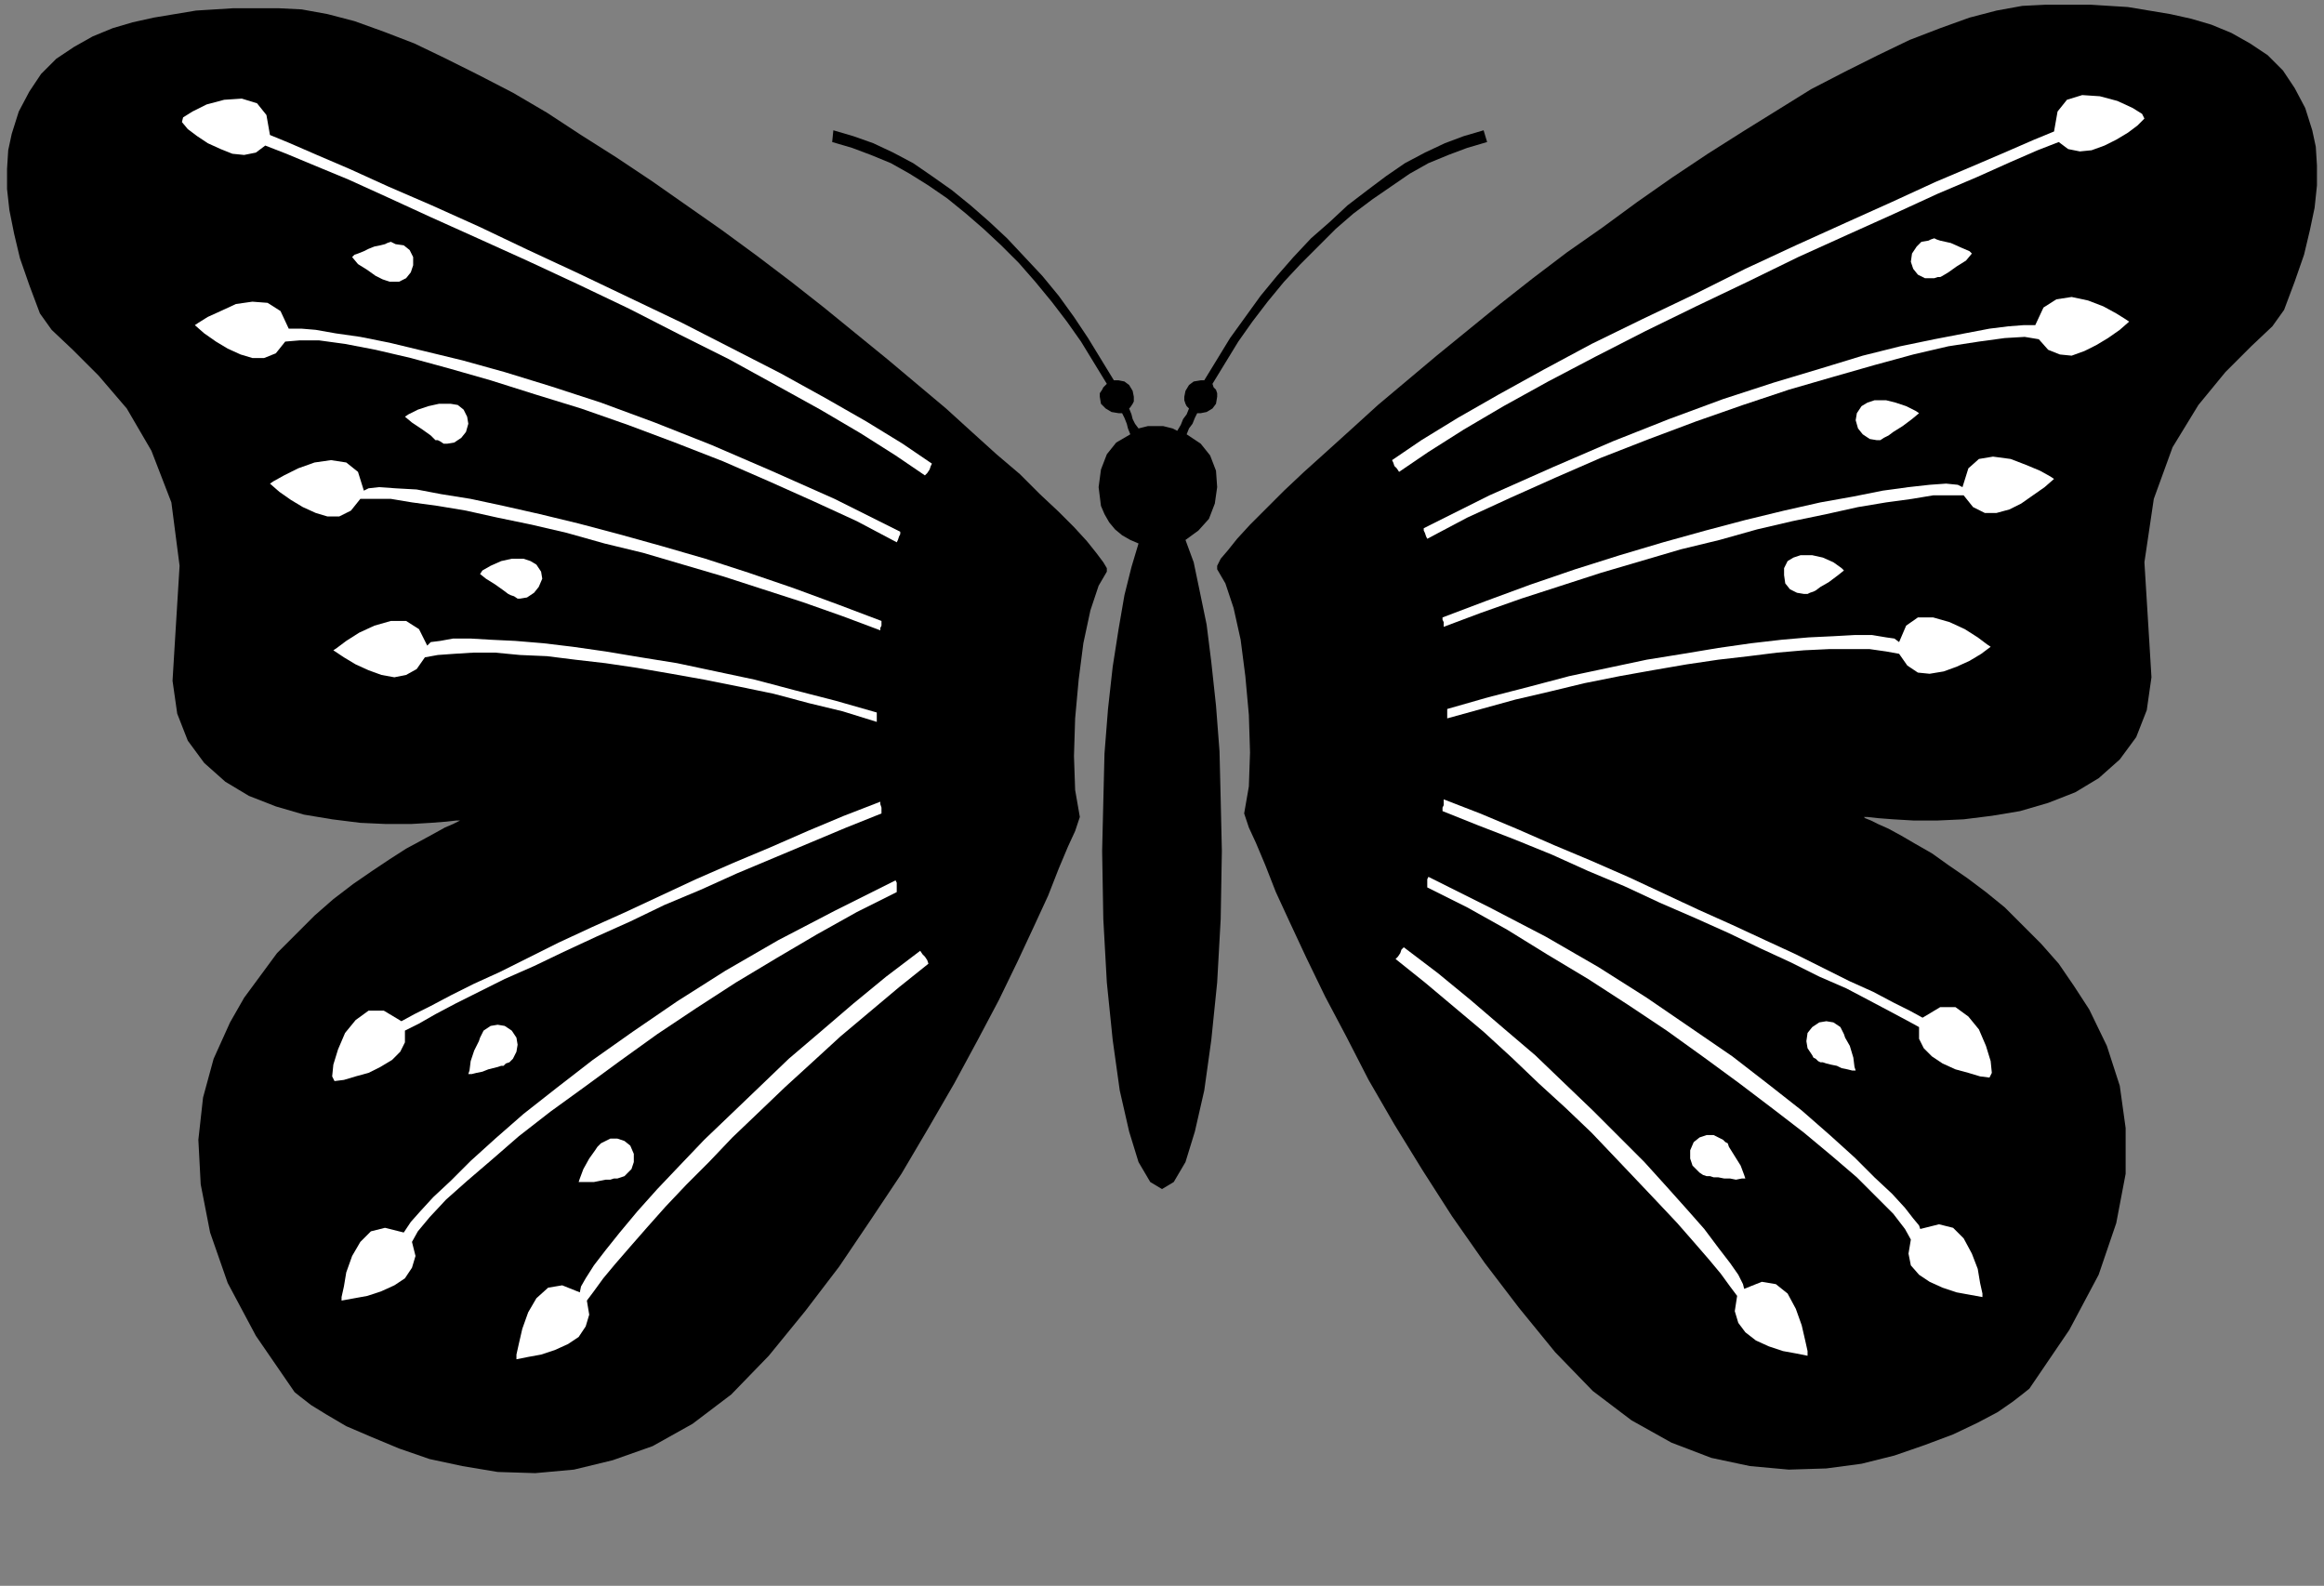 <?xml version="1.0" encoding="UTF-8" standalone="no"?>
<!DOCTYPE svg PUBLIC "-//W3C//DTD SVG 1.0//EN" "http://www.w3.org/TR/2001/REC-SVG-20010904/DTD/svg10.dtd">
<svg xmlns="http://www.w3.org/2000/svg" xmlns:xlink="http://www.w3.org/1999/xlink" fill-rule="evenodd" height="1.351in" preserveAspectRatio="none" stroke-linecap="round" viewBox="0 0 1980 1351" width="1.98in">
<rect x="0" y="0" width="1980" height="1351" fill="#808080" stroke="none"/>
<style type="text/css">
.brush0 { fill: rgb(255,255,255); }
.pen0 { stroke: rgb(0,0,0); stroke-width: 1; stroke-linejoin: round; }
.brush1 { fill: none; }
.pen1 { stroke: none; }
.brush2 { fill: rgb(0,0,0); }
</style>
<g>
<polygon class="pen1 brush2" points="920,696 916,673 915,644 916,612 919,579 923,548 929,520 936,499 943,487 943,484 940,479 934,471 926,461 915,449 902,436 886,421 869,404 849,387 828,368 806,348 781,327 756,306 729,284 702,262 674,240 645,218 615,196 585,175 555,154 525,134 495,115 466,96 437,79 408,64 380,50 353,37 327,27 302,18 279,12 257,8 237,7 226,7 214,7 199,7 183,8 167,9 149,12 131,15 113,19 96,24 79,31 63,40 48,50 35,63 25,78 16,95 10,114 7,128 6,144 6,161 8,179 12,199 17,220 25,243 34,267 44,281 62,298 84,320 108,348 129,384 146,428 153,482 149,547 147,580 151,608 160,631 174,650 192,666 212,678 235,687 259,694 283,698 307,701 329,702 350,702 367,701 380,700 389,699 392,699 390,700 386,702 379,705 370,710 359,716 346,723 332,732 317,742 301,753 284,766 268,780 252,796 236,812 222,831 208,850 196,871 182,902 173,935 169,971 171,1009 179,1050 194,1093 218,1138 251,1186 256,1190 265,1197 278,1205 295,1215 316,1224 340,1234 366,1243 394,1249 424,1254 456,1255 489,1252 522,1244 556,1232 590,1213 623,1188 655,1155 686,1117 715,1079 742,1039 768,1000 791,961 813,923 833,886 851,852 867,819 881,789 893,763 902,740 910,721 916,708 919,699 920,696"/>
<polygon class="pen1 brush0" points="429,908 427,908 424,909 420,910 416,911 411,913 406,914 402,915 399,915 400,912 401,904 404,895 408,887 409,884 410,882 411,880 412,878 418,874 424,873 430,874 436,878 440,884 441,890 440,896 437,902 436,903 434,905 431,906 429,908"/>
<polygon class="pen1 brush0" points="155,104 156,100 164,95 176,89 191,85 206,84 219,88 227,98 230,115 247,122 270,132 298,144 331,159 368,175 408,193 450,213 493,233 537,254 581,275 624,297 665,318 703,339 738,359 769,378 794,395 793,397 792,400 790,403 788,405 788,405 763,388 733,369 699,349 661,328 621,306 579,285 536,263 492,242 449,222 407,203 367,185 330,168 297,153 268,141 244,131 226,124 218,130 208,132 198,131 188,127 177,122 168,116 160,110 155,104"/>
<polygon class="pen1 brush0" points="166,277 169,275 177,270 188,265 201,259 215,257 228,258 239,265 246,280 249,280 257,280 269,281 286,284 307,287 332,292 361,299 394,307 430,317 469,329 512,343 558,360 606,379 657,401 711,425 767,453 767,455 766,457 765,460 764,462 730,444 693,427 655,410 616,393 575,377 535,362 495,348 456,336 418,324 383,314 350,305 320,298 294,293 272,290 255,290 243,291 235,301 225,305 215,305 205,302 194,297 184,291 174,284 166,277"/>
<polygon class="pen1 brush0" points="230,412 233,410 242,405 254,399 268,394 282,392 295,394 305,402 310,418 314,416 323,415 337,416 355,417 376,421 401,425 429,431 460,438 493,446 527,455 563,465 601,476 638,488 676,501 714,515 751,529 751,531 751,533 750,535 750,537 718,525 684,513 650,502 616,491 582,481 548,471 515,463 483,454 453,447 424,441 397,435 373,431 351,428 333,425 318,425 307,425 299,435 289,440 279,440 269,437 258,432 248,426 238,419 230,412"/>
<polygon class="pen1 brush0" points="284,554 287,552 295,546 306,539 319,533 333,529 346,529 357,536 364,550 367,547 375,546 386,544 401,544 418,545 439,546 463,548 488,551 516,555 546,560 577,565 610,572 643,579 677,588 712,597 747,607 747,608 747,609 747,610 747,611 747,612 747,613 747,614 747,615 718,606 689,599 659,591 630,585 600,579 572,574 543,569 516,565 490,562 466,559 443,558 422,556 403,556 387,557 373,558 362,560 355,570 346,575 336,577 325,575 314,571 303,566 293,560 284,554"/>
<polygon class="pen1 brush0" points="285,921 283,917 284,907 288,894 294,880 303,869 314,861 327,861 342,870 353,864 367,857 384,848 404,838 426,828 450,816 476,803 504,790 533,777 563,763 593,749 625,735 656,722 688,708 719,695 750,683 750,685 751,688 751,690 751,693 721,705 690,718 659,731 628,744 597,758 566,771 537,785 508,798 480,811 455,823 430,834 408,845 388,855 371,864 357,872 345,878 345,888 341,896 334,903 324,909 314,914 303,917 293,920 285,921"/>
<polygon class="pen1 brush0" points="291,1108 291,1105 293,1096 295,1084 300,1070 307,1058 316,1049 328,1046 344,1050 346,1047 350,1041 358,1032 369,1020 384,1006 401,989 422,970 446,949 474,927 505,903 539,879 577,853 618,827 663,801 711,776 763,750 764,752 764,755 764,757 764,760 730,777 696,796 662,816 627,837 593,859 560,881 528,904 498,926 469,947 442,968 419,988 398,1006 380,1022 366,1037 356,1049 351,1058 354,1070 351,1080 345,1089 336,1095 325,1100 313,1104 302,1106 291,1108"/>
<polygon class="pen1 brush0" points="440,1158 440,1154 442,1145 445,1132 450,1118 457,1106 467,1097 479,1095 494,1101 495,1096 499,1089 506,1078 516,1065 528,1050 543,1032 560,1013 579,993 600,971 623,949 647,926 672,902 699,879 727,855 755,832 784,810 786,813 788,815 790,818 791,821 766,841 741,862 716,883 692,905 669,926 646,948 624,969 604,990 585,1009 567,1028 551,1046 537,1062 524,1077 514,1089 506,1100 500,1108 502,1120 499,1130 493,1139 484,1145 473,1150 461,1154 450,1156 440,1158"/>
<polygon class="pen1 brush0" points="324,237 320,235 313,230 305,225 300,219 300,219 302,217 305,216 310,214 314,212 319,210 324,209 328,208 330,207 333,206 335,207 337,208 344,209 349,213 352,219 352,226 350,232 346,237 340,240 334,240 332,240 329,239 326,238 324,237"/>
<polygon class="pen1 brush0" points="433,506 429,503 422,498 414,493 409,489 411,486 418,482 427,478 436,476 438,476 441,476 444,476 446,476 452,478 457,481 461,487 462,493 459,500 455,505 449,509 443,510 441,510 438,508 435,507 433,506"/>
<polygon class="pen1 brush0" points="371,375 367,371 360,366 351,360 345,355 348,353 356,349 365,346 374,344 377,344 379,344 382,344 384,344 390,345 395,349 398,355 399,361 397,368 393,373 387,377 381,378 378,378 375,376 373,375 371,375"/>
<polygon class="pen1 brush0" points="524,1004 523,1004 520,1005 516,1005 511,1006 506,1007 501,1007 496,1007 493,1007 494,1004 497,996 502,987 507,980 509,977 510,976 512,974 514,973 520,970 526,970 532,972 537,976 540,983 540,990 538,996 534,1000 532,1002 529,1003 526,1004 524,1004"/>
<polygon class="pen1 brush2" points="1060,693 1064,670 1065,641 1064,609 1061,576 1057,545 1051,518 1044,497 1037,485 1037,482 1040,476 1046,469 1054,459 1065,447 1078,434 1094,418 1111,402 1131,384 1152,365 1174,345 1199,324 1224,303 1251,281 1278,259 1306,237 1335,215 1365,194 1395,172 1425,151 1455,131 1485,112 1514,94 1543,76 1572,61 1600,47 1627,34 1653,24 1678,15 1701,9 1723,5 1743,4 1754,4 1766,4 1781,4 1797,5 1813,6 1831,9 1849,12 1867,16 1884,21 1901,28 1917,37 1932,47 1945,60 1955,75 1964,92 1970,111 1973,125 1974,141 1974,158 1972,177 1968,196 1963,217 1955,240 1946,264 1936,278 1918,295 1896,317 1873,345 1851,381 1835,425 1827,479 1831,544 1833,577 1829,605 1820,628 1806,647 1788,663 1768,675 1745,684 1721,691 1697,695 1673,698 1651,699 1630,699 1613,698 1600,697 1591,696 1588,696 1589,697 1594,699 1600,702 1609,706 1620,712 1632,719 1646,727 1660,737 1676,748 1692,760 1708,773 1723,788 1739,804 1754,821 1767,840 1780,860 1795,891 1806,925 1811,961 1811,1000 1803,1042 1788,1086 1763,1133 1729,1183 1724,1187 1715,1194 1702,1203 1685,1212 1664,1222 1640,1231 1614,1240 1586,1247 1556,1251 1524,1252 1491,1249 1458,1242 1424,1229 1390,1210 1357,1185 1325,1152 1294,1114 1265,1076 1237,1036 1212,997 1188,958 1166,920 1147,883 1129,849 1113,816 1099,786 1087,760 1078,737 1070,718 1064,705 1061,696 1060,693"/>
<polygon class="pen1 brush0" points="1551,905 1553,905 1556,906 1560,907 1565,908 1569,910 1574,911 1578,912 1581,912 1580,909 1579,901 1576,891 1572,884 1571,881 1570,879 1569,877 1568,875 1562,871 1556,870 1550,871 1544,875 1540,880 1539,887 1540,893 1544,899 1545,901 1547,902 1549,904 1551,905"/>
<polygon class="pen1 brush0" points="1827,101 1825,97 1817,92 1804,86 1789,82 1774,81 1761,85 1753,95 1750,112 1733,119 1710,129 1682,141 1649,155 1612,172 1572,190 1530,209 1487,229 1443,251 1399,272 1356,293 1315,315 1277,336 1242,356 1211,375 1186,392 1187,394 1188,397 1190,399 1192,402 1192,402 1217,385 1247,366 1281,346 1319,325 1359,304 1402,282 1445,261 1489,240 1532,219 1574,200 1614,182 1651,165 1684,151 1713,138 1736,128 1754,121 1762,127 1772,129 1782,128 1793,124 1803,119 1813,113 1821,107 1827,101"/>
<polygon class="pen1 brush0" points="1814,274 1811,272 1803,267 1792,261 1779,256 1765,253 1752,255 1741,262 1734,277 1731,277 1724,277 1711,278 1695,280 1674,284 1648,289 1619,295 1587,303 1551,314 1511,326 1468,340 1422,357 1374,376 1323,398 1269,422 1213,450 1213,452 1214,454 1215,457 1216,459 1250,441 1287,424 1325,407 1364,390 1405,374 1445,359 1485,345 1524,332 1562,321 1597,311 1630,302 1660,295 1686,291 1708,288 1725,287 1737,289 1745,298 1755,302 1765,303 1776,299 1786,294 1796,288 1806,281 1814,274"/>
<polygon class="pen1 brush0" points="1750,408 1747,406 1738,401 1726,396 1713,391 1698,389 1686,391 1677,399 1672,415 1668,413 1658,412 1644,413 1626,415 1604,418 1579,423 1551,428 1520,435 1487,443 1453,452 1417,462 1380,473 1342,485 1304,498 1266,512 1229,526 1229,528 1230,530 1230,532 1230,534 1262,522 1296,510 1330,499 1364,488 1398,478 1432,468 1465,460 1497,451 1527,444 1556,438 1583,432 1607,428 1629,425 1647,422 1662,422 1673,422 1681,432 1691,437 1701,437 1712,434 1722,429 1732,422 1742,415 1750,408"/>
<polygon class="pen1 brush0" points="1696,551 1693,549 1685,543 1674,536 1661,530 1647,526 1634,526 1624,533 1618,547 1614,544 1607,543 1595,541 1580,541 1562,542 1541,543 1518,545 1492,548 1464,552 1434,557 1403,562 1370,569 1337,576 1303,585 1268,594 1233,604 1233,604 1233,606 1233,607 1233,608 1233,609 1233,610 1233,611 1233,612 1262,604 1291,596 1321,589 1350,582 1380,576 1408,571 1437,566 1464,562 1490,559 1514,556 1537,554 1558,553 1577,553 1593,553 1607,555 1618,557 1625,567 1634,573 1644,574 1656,572 1667,568 1678,563 1688,557 1696,551"/>
<polygon class="pen1 brush0" points="1695,918 1697,914 1696,904 1692,891 1686,877 1677,866 1666,858 1653,858 1638,867 1627,861 1613,854 1596,845 1576,836 1554,825 1530,813 1504,801 1476,788 1447,775 1417,761 1387,747 1355,733 1324,720 1292,706 1261,693 1230,681 1230,683 1230,686 1229,688 1229,691 1259,703 1290,715 1322,728 1353,742 1384,755 1414,769 1444,782 1473,795 1500,808 1526,820 1550,832 1573,842 1592,852 1609,861 1624,869 1635,875 1635,885 1639,893 1646,900 1655,906 1666,911 1677,914 1687,917 1695,918"/>
<polygon class="pen1 brush0" points="1689,1105 1689,1102 1687,1093 1685,1081 1680,1068 1673,1055 1664,1046 1652,1043 1636,1047 1635,1044 1630,1038 1623,1029 1612,1017 1597,1003 1580,986 1559,967 1535,946 1507,924 1476,900 1441,876 1403,850 1362,824 1317,798 1269,773 1217,747 1216,749 1216,751 1216,754 1216,756 1250,773 1284,792 1318,813 1353,834 1387,856 1420,878 1452,901 1482,923 1511,945 1537,965 1561,985 1582,1003 1599,1020 1613,1034 1623,1047 1628,1056 1626,1068 1628,1078 1635,1086 1644,1092 1655,1097 1667,1101 1678,1103 1689,1105"/>
<polygon class="pen1 brush0" points="1540,1155 1540,1151 1538,1142 1535,1129 1530,1115 1523,1102 1513,1094 1501,1092 1486,1098 1485,1094 1481,1086 1474,1076 1464,1063 1452,1047 1437,1030 1420,1011 1401,990 1380,969 1357,946 1333,923 1308,899 1281,876 1253,852 1225,829 1196,807 1194,809 1193,812 1191,815 1189,817 1214,837 1239,858 1264,879 1288,901 1311,923 1334,944 1356,965 1376,986 1395,1006 1413,1025 1429,1042 1443,1058 1456,1073 1466,1085 1474,1096 1480,1104 1478,1117 1481,1127 1487,1135 1496,1142 1507,1147 1519,1151 1530,1153 1540,1155"/>
<polygon class="pen1 brush0" points="1655,235 1660,232 1667,227 1675,222 1680,216 1678,214 1671,211 1662,207 1653,205 1650,204 1648,203 1645,204 1643,205 1637,206 1633,210 1629,216 1628,223 1630,229 1634,234 1640,237 1646,237 1648,237 1651,236 1653,236 1655,235"/>
<polygon class="pen1 brush0" points="1547,503 1551,500 1558,496 1566,490 1571,486 1569,484 1562,479 1553,475 1544,473 1542,473 1539,473 1536,473 1534,473 1528,475 1523,478 1520,484 1520,490 1521,497 1525,502 1531,505 1537,506 1540,506 1542,505 1545,504 1547,503"/>
<polygon class="pen1 brush0" points="1609,371 1613,368 1621,363 1629,357 1635,352 1632,350 1624,346 1615,343 1607,341 1604,341 1602,341 1599,341 1597,341 1591,343 1586,346 1582,352 1581,358 1583,365 1587,370 1593,374 1599,375 1602,375 1605,373 1607,372 1609,371"/>
<polygon class="pen1 brush0" points="1456,1002 1457,1002 1460,1003 1464,1003 1469,1004 1474,1004 1479,1005 1484,1004 1487,1004 1486,1001 1483,993 1478,985 1473,977 1472,974 1470,973 1468,971 1466,970 1460,967 1454,967 1448,969 1443,973 1440,980 1440,987 1442,993 1446,997 1448,999 1451,1001 1454,1002 1456,1002"/>
<polygon class="pen1 brush2" points="963,370 961,365 960,361 958,356 956,352 955,352 954,352 953,352 953,352 947,351 942,348 938,344 937,338 937,335 939,332 940,330 943,327 932,309 921,291 909,274 896,257 882,240 868,224 853,209 838,195 823,182 807,169 791,158 775,148 759,139 742,132 726,126 709,121 710,111 727,116 744,122 761,130 778,139 794,150 811,162 827,175 843,189 858,203 873,219 888,235 902,252 915,270 927,288 938,306 949,324 950,324 951,324 952,324 953,324 958,325 962,328 965,333 966,338 966,342 965,344 963,347 962,348 964,353 965,357 967,361 970,365 974,364 978,363 982,363 987,363 991,363 995,364 999,365 1003,367 1006,362 1008,357 1011,353 1013,348 1011,346 1010,344 1009,341 1009,338 1010,333 1013,328 1017,325 1023,324 1024,324 1024,324 1025,324 1026,324 1037,306 1048,288 1061,270 1074,252 1088,235 1102,219 1117,203 1133,189 1148,175 1165,162 1181,150 1197,139 1214,130 1231,122 1247,116 1264,111 1267,121 1250,126 1234,132 1217,139 1201,148 1185,159 1169,170 1153,182 1138,195 1123,210 1108,225 1094,240 1080,257 1067,274 1055,291 1044,309 1033,327 1034,330 1036,332 1037,335 1037,338 1036,344 1033,348 1028,351 1023,352 1022,352 1021,352 1020,352 1020,352 1018,356 1016,361 1013,365 1011,370 1023,378 1031,388 1036,401 1037,415 1035,429 1030,442 1021,452 1010,460 1017,479 1022,503 1028,532 1032,564 1036,601 1039,640 1040,681 1041,725 1040,783 1037,837 1032,886 1026,929 1018,964 1010,990 1000,1007 990,1013 980,1007 970,990 962,964 954,929 948,886 943,837 940,783 939,725 940,683 941,642 944,604 948,568 953,536 958,507 964,483 970,463 963,460 956,456 950,451 945,445 941,438 938,431 937,423 936,415 938,400 943,387 951,377 963,370"/>
</g>
</svg>

